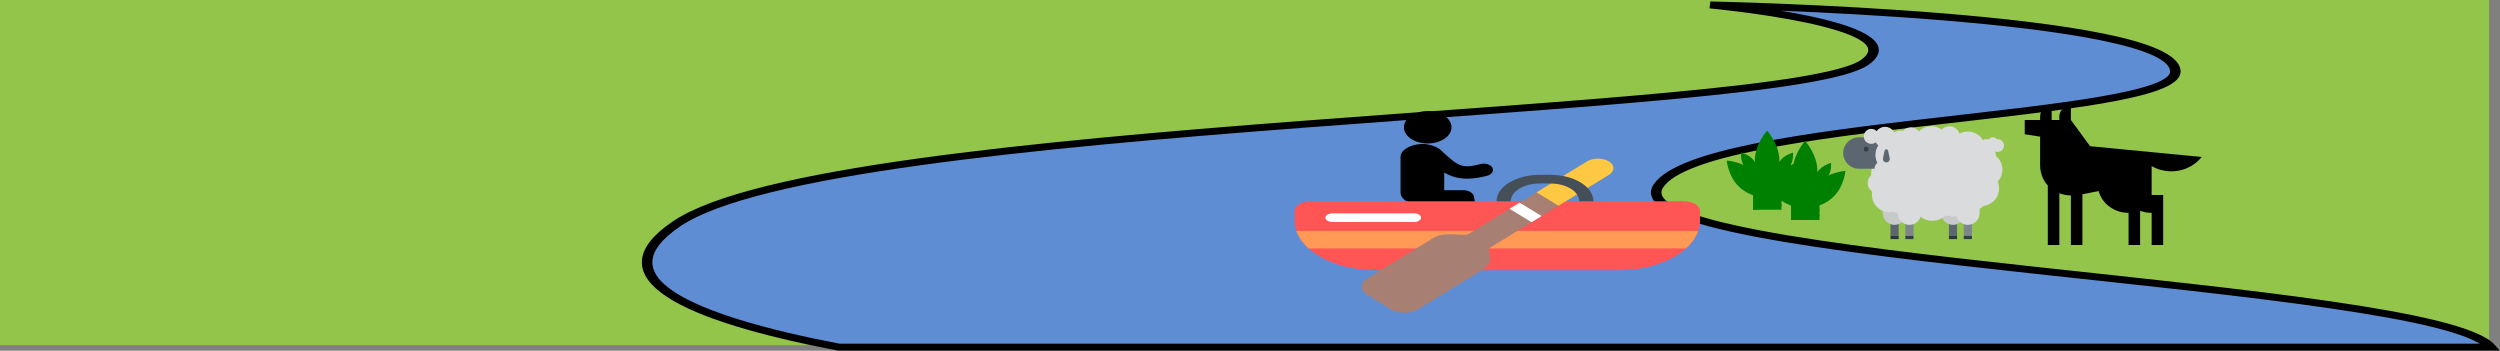 <?xml version="1.0" encoding="UTF-8" standalone="no"?>
<!-- Uploaded to: SVG Repo, www.svgrepo.com, Generator: SVG Repo Mixer Tools -->

<svg
   version="1.1"
   id="Layer_1"
   viewBox="0 0 611.857 85.844"
   xml:space="preserve"
   sodipodi:docname="eniyicozumubuldum-1.svg"
   width="611.857"
   height="85.844"
   inkscape:version="1.2.2 (b0a8486541, 2022-12-01)"
   xmlns:inkscape="http://www.inkscape.org/namespaces/inkscape"
   xmlns:sodipodi="http://sodipodi.sourceforge.net/DTD/sodipodi-0.dtd"
   xmlns="http://www.w3.org/2000/svg"
   xmlns:svg="http://www.w3.org/2000/svg"><rect x="0" y="0" width="611.857" height="85.844" fill="#808080" stroke="none"/><defs
   id="defs59" /><sodipodi:namedview
   id="namedview57"
   pagecolor="#ffffff"
   bordercolor="#000000"
   borderopacity="0.25"
   inkscape:showpageshadow="2"
   inkscape:pageopacity="0.0"
   inkscape:pagecheckerboard="0"
   inkscape:deskcolor="#d1d1d1"
   showgrid="false"
   inkscape:zoom="1.0527344"
   inkscape:cx="226.07792"
   inkscape:cy="53.194804"
   inkscape:window-width="1366"
   inkscape:window-height="675"
   inkscape:window-x="0"
   inkscape:window-y="0"
   inkscape:window-maximized="1"
   inkscape:current-layer="g11653-7-7-0-7" />













<g
   id="g11653-7-7-0-7"
   transform="matrix(1.044,0,0,0.689,0,-1.121)"><rect
     x="0"
     y="1.626"
     style="fill:#94c54b;stroke-width:0.66"
     width="583.52"
     height="122.609"
     id="rect2-8-2-0-5"
     ry="0" /><path
     style="fill:#5f8dd3;stroke:#000000;stroke-width:2.467;stroke-dasharray:none;stroke-opacity:1"
     d="m 388.806,67.606 c 10.625,-23.72 121.155,-23.664 121.155,-40.567 0,-20.283 -109.039,-23.664 -109.039,-23.664 0,0 48.462,6.761 36.346,20.283 -17.631,19.678 -242.309,20.283 -278.655,57.469 -18.522,18.949 2.239,33.41 37.954,43.806 H 583.897 C 570.538,101.411 376.691,94.65 388.806,67.606 Z"
     id="path16-5-1-1-6" /><g
     id="g19738-0-3-4"
     transform="matrix(0.407,0,0,0.419,322.852,39.947)"><path
       d="m 29.099,30.157 c 7.571,0 13.708,-6.138 13.708,-13.71 0,-7.567 -6.137,-13.705 -13.708,-13.705 -7.572,0 -13.708,6.138 -13.708,13.707 0.002,7.572 6.136,13.708 13.708,13.708 z"
       id="path2-1-3-3" /><path
       d="m 55.762,75.327 c -0.37,-3.172 -3.056,-5.565 -6.25,-5.565 h -0.003 l -10.903,0.01 V 54.786 c 3.657,3.206 7.794,5.232 13.195,5.232 3.294,0 7.064,-0.757 11.476,-2.446 2.746,-1.051 4.119,-4.127 3.066,-6.872 -1.049,-2.745 -4.127,-4.116 -6.871,-3.067 -10.744,4.116 -12.862,1.819 -22.302,-11.082 -0.02,-0.028 -0.045,-0.048 -0.068,-0.078 -1.808,-2.82 -4.979,-4.723 -8.007,-5.466 0,0 -1.441,-0.434 -2.977,-0.399 -1.471,0.031 -3.107,0.375 -3.107,0.375 l -0.042,0.005 c -4.611,1.131 -9.522,4.886 -9.522,10.522 l 0.003,30.257 c 0,6.578 6.531,10.648 12.578,10.645 0.338,0 0.675,-0.027 1.012,-0.052 l 16.873,-0.013 3.599,31.068 c 0.373,3.205 3.094,5.564 6.241,5.564 0.241,0 0.486,-0.015 0.735,-0.045 3.447,-0.397 5.922,-3.521 5.521,-6.972 z"
       id="path4-3-0-0" /></g><g
     id="g522-2-7-0-02"
     transform="matrix(-0.081,0,0,0.114,516.125,34.729)"
     style="fill:#000000"><path
       style="fill:#000000"
       d="m 467.478,72.348 c 0,-18.442 -14.95,-33.391 -33.391,-33.391 v 44.522 l 17.438,12.986 15.953,-12.986 z"
       id="path490-3-7-0-5" /><path
       style="fill:#000000"
       d="m 411.826,287.165 v 185.878 h 33.391 V 287.744 c -11.501,0 -17.438,-0.579 -33.391,-0.579 z"
       id="path492-07-6-2-3" /><g
       id="g498-7-3-2-8"
       style="fill:#000000">
	<path
   style="fill:#000000"
   d="M 512,83.478 H 411.826 v -11.13 c 0,-18.442 -14.95,-33.391 -33.391,-33.391 v 44.522 l -55.652,81.753 -27.826,68.508 27.826,76.466 22.261,4.687 v 158.151 h 33.391 V 318.718 c 11.94,-0.383 23.179,-2.784 33.391,-6.949 13.035,-5.315 24.395,-13.499 33.391,-24.026 13.98,-16.356 22.261,-38.359 22.261,-64.022 V 135.42 L 512,128 Z"
   id="path494-7-9-2-5" />
	<path
   style="fill:#000000"
   d="m 178.087,274.551 v 198.492 h 33.391 V 372.87 c 41.886,0 76.997,-28.928 86.495,-67.89 0,-0.001 -43.828,-59.368 -119.886,-30.429 z"
   id="path496-6-1-4-0" />
</g><path
       style="fill:#000000"
       d="m 233.739,174.442 -52.313,51.134 c 0,2.547 52.181,63.31 51.971,65.802 l 64.575,13.601 24.81,5.226 V 165.231 Z"
       id="path500-91-0-7-5" /><path
       style="fill:#000000"
       d="m 0,198.776 c 21.994,30.254 59.069,48.279 98.95,44.111 16.801,-1.756 32.293,-7.275 45.746,-15.615 v 89.945 h -33.391 v 155.826 h 33.391 V 372.87 c 11.813,0 23.077,-2.321 33.391,-6.497 30.404,-12.311 52.445,-40.915 55.31,-74.993 0.209,-2.492 0.342,-5.006 0.342,-7.552 V 174.443 Z"
       id="path502-1-4-9-66" /><rect
       x="183.652"
       y="210.365"
       style="fill:#000000"
       width="33.391"
       height="33.391"
       id="rect504-9-1-8-7" /><rect
       x="250.435"
       y="228.174"
       style="fill:#000000"
       width="33.391"
       height="33.391"
       id="rect506-0-1-5-3" /></g><g
     id="g8683-9-7-6-4"
     transform="matrix(-0.088,0,0,0.133,469.786,38.035)">
	<g
   id="g8639-2-0-4-0">
		<g
   id="g8635-1-7-3-8">
			<rect
   x="124.926"
   y="315.896"
   style="fill:#5c6670"
   width="21.807"
   height="40.332"
   id="rect8631-77-4-7-0" />
			<rect
   x="124.926"
   y="356.228"
   style="fill:#2d3740"
   width="21.807"
   height="8.666"
   id="rect8633-97-5-5-8" />
		</g>
		<path
   style="fill:#c8c9c9"
   d="m 104.387,258.125 c 0,-17.365 14.078,-31.441 31.443,-31.441 17.365,0 31.441,14.076 31.441,31.441 v 37.232 c 0,17.365 -14.076,31.441 -31.441,31.441 -17.365,0 -31.443,-14.076 -31.443,-31.441 z"
   id="path8637-62-3-8-1" />
	</g>
	<g
   id="g8649-7-0-1-5">
		<g
   id="g8645-15-7-0-3">
			<rect
   x="280.49"
   y="315.896"
   style="fill:#5c6670"
   width="21.807"
   height="40.332"
   id="rect8641-8-2-9-5" />
			<rect
   x="280.49"
   y="356.228"
   style="fill:#2d3740"
   width="21.807"
   height="8.666"
   id="rect8643-8-9-3-1" />
		</g>
		<path
   style="fill:#c8c9c9"
   d="m 259.951,258.125 c 0,-17.365 14.078,-31.441 31.443,-31.441 17.365,0 31.441,14.076 31.441,31.441 v 37.232 c 0,17.365 -14.076,31.441 -31.441,31.441 -17.365,0 -31.443,-14.076 -31.443,-31.441 z"
   id="path8647-4-9-0-1" />
	</g>
	<g
   id="g8659-5-3-2-4">
		<g
   id="g8655-6-0-6-0">
			<rect
   x="85.367"
   y="315.896"
   style="fill:#7d868c"
   width="21.807"
   height="40.332"
   id="rect8651-56-2-4-1" />
			<rect
   x="85.367"
   y="356.228"
   style="fill:#333e48"
   width="21.807"
   height="8.666"
   id="rect8653-8-7-3-1" />
		</g>
		<path
   style="fill:#dadbdc"
   d="m 64.828,258.125 c 0,-17.365 14.077,-31.441 31.442,-31.441 17.365,0 31.442,14.076 31.442,31.441 v 37.232 c 0,17.365 -14.077,31.441 -31.442,31.441 -17.365,0 -31.442,-14.076 -31.442,-31.441 z"
   id="path8657-48-9-8-8" />
	</g>
	<g
   id="g8669-83-9-6-5">
		<g
   id="g8665-8-5-7-7">
			<rect
   x="240.932"
   y="315.896"
   style="fill:#7d868c"
   width="21.807"
   height="40.332"
   id="rect8661-75-2-0-8" />
			<rect
   x="240.932"
   y="356.228"
   style="fill:#333e48"
   width="21.807"
   height="8.666"
   id="rect8663-2-0-8-5" />
		</g>
		<path
   style="fill:#dadbdc"
   d="m 220.393,258.125 c 0,-17.365 14.077,-31.441 31.442,-31.441 17.365,0 31.442,14.076 31.442,31.441 v 37.232 c 0,17.365 -14.077,31.441 -31.442,31.441 -17.365,0 -31.442,-14.076 -31.442,-31.441 z"
   id="path8667-4-8-1-1" />
	</g>
	<path
   style="fill:#dadbdc"
   d="m 363.014,214.971 c 0,-8.082 -3.428,-15.359 -8.904,-20.471 -0.824,-36.938 -20.643,-69.186 -50.075,-87.369 0.206,-1.367 0.313,-2.766 0.313,-4.191 0,-15.463 -12.536,-28 -28,-28 -2.433,0 -4.793,0.313 -7.043,0.895 -5.129,-5.787 -12.615,-9.439 -20.957,-9.439 -8.904,0 -16.832,4.16 -21.96,10.639 -8.49,-8.395 -20.157,-13.58 -33.04,-13.58 -10.281,0 -19.785,3.311 -27.523,8.912 -5.111,-5.48 -12.391,-8.912 -20.477,-8.912 -12.553,0 -23.176,8.262 -26.73,19.643 -6.646,-3.598 -14.258,-5.643 -22.347,-5.643 -17.181,0 -32.202,9.221 -40.398,22.983 -2.646,-1.667 -5.77,-2.646 -9.128,-2.646 -2.074,0 -4.053,0.387 -5.893,1.061 -2.463,-3.594 -6.595,-5.955 -11.28,-5.955 -4.256,0 -8.056,1.945 -10.563,4.995 C 18.406,97.83 17.795,97.792 17.175,97.792 7.689,97.791 0,105.48 0,114.965 c 0,9.485 7.689,17.174 17.174,17.174 2.561,0 4.979,-0.578 7.158,-1.588 -1.959,3.767 -3.095,8.03 -3.149,12.557 -10.39,8.621 -17.009,21.629 -17.009,36.185 0,12.426 4.832,23.719 12.707,32.123 -2.387,5.631 -3.707,11.824 -3.707,18.326 0,24.064 18.092,43.893 41.412,46.658 18.527,16.152 42.749,25.938 69.259,25.938 h 0.979 c 3.47,1.541 7.309,2.404 11.35,2.404 4.041,0 7.88,-0.863 11.35,-2.404 h 8.961 c 9.014,8.406 21.104,13.559 34.4,13.559 13.299,0 25.387,-5.152 34.401,-13.559 h 23.411 c 16.447,0 32.014,-3.768 45.887,-10.484 3.299,0.732 6.723,1.133 10.242,1.133 25.957,0 47,-21.043 47,-47 0,-2.77 -0.254,-5.477 -0.713,-8.113 7.196,-5.067 11.901,-13.435 11.901,-22.903 z"
   id="path8671-50-3-9-6" />
	<g
   id="g8681-5-5-8-0">
		<path
   style="fill:#5c6670"
   d="m 386.346,92.971 c 23.197,0 42.002,18.805 42.002,42.004 0,23.195 -18.805,42 -42.002,42 h -49.733 c -23.196,0 -42.001,-18.805 -42.001,-42 0,-23.199 18.805,-42.004 42.001,-42.004 0,0 49.733,0 49.733,0 z"
   id="path8673-73-9-1-9" />
		<circle
   style="fill:#333e48"
   cx="367.015"
   cy="124.453"
   r="6.487"
   id="circle8675-2-6-6-1" />
		<path
   style="fill:#dadbdc"
   d="m 353.49,70.43 c -5.527,0 -10.53,2.242 -14.151,5.863 -5.103,-6.869 -13.276,-11.322 -22.491,-11.322 -15.464,0 -28,12.537 -28,28 0,0.154 0.01,0.305 0.012,0.457 -22.885,3.162 -40.512,22.789 -40.512,46.543 0,25.957 21.043,47 47,47 3.945,0 7.774,-0.492 11.436,-1.408 3.217,6.748 10.08,11.424 18.053,11.424 11.053,0 20.012,-8.961 20.012,-20.012 0,-6.365 -2.982,-12.025 -7.615,-15.689 3.264,-6.4 5.115,-13.639 5.115,-21.314 0,-9.412 -2.777,-18.17 -7.542,-25.521 2.681,-2.244 4.937,-4.977 6.625,-8.066 3.357,2.543 7.525,4.07 12.06,4.07 11.052,0 20.012,-8.961 20.012,-20.012 0,-11.051 -8.962,-20.013 -20.014,-20.013 z"
   id="path8677-7-5-4-2" />
		<path
   style="fill:#5c6670"
   d="m 318.014,128.896 4.334,19.998 c 1.077,4.971 -2.079,9.873 -7.05,10.951 -4.971,1.076 -9.873,-2.08 -10.95,-7.051 -0.285,-1.313 -0.262,-2.666 0,-3.9 l 4.334,-19.998 c 0.559,-2.578 3.1,-4.215 5.678,-3.656 1.885,0.408 3.268,1.885 3.654,3.656 z"
   id="path8679-2-6-8-4" />
	</g>
</g><g
     id="g465-2-1-8-9"
     transform="matrix(0.222,0,0,0.206,303.495,41.276)">
	<path
   style="fill:#ff5555"
   d="m 0,171.192 c 0,-9.149 7.416,-16.566 16.566,-16.566 H 411.52 c 9.148,0 16.564,7.416 16.564,16.566 l 0.002,16.564 c 0,47.334 -38.371,85.704 -85.705,85.704 H 85.705 C 38.371,273.461 0,235.091 0,187.757 Z"
   id="path449-10-8-4-0" />
	<path
   style="fill:#ff9955"
   d="m 1.867,205.577 c 2.343,11.074 6.818,21.358 12.984,30.4 h 398.383 c 6.166,-9.043 10.642,-19.326 12.984,-30.4 z"
   id="path451-5-1-0-1" />
	<g
   id="g459-8-3-8-4">
		<path
   style="fill:#a77f73"
   d="M 308.749,85.869 183.898,210.72 c -5.894,5.894 -23.86,-6.418 -38.003,7.724 L 76.6,287.74 c -7.778,7.778 -7.778,20.506 0,28.284 l 25.156,25.156 c 7.778,7.778 20.506,7.778 28.284,0 l 69.297,-69.296 c 14.132,-14.134 1.848,-32.086 7.712,-37.991 L 331.911,109.03 Z"
   id="path453-5-8-4-4" />
		<path
   style="fill:#ffc843"
   d="m 331.911,85.869 c -6.396,-6.396 -16.766,-6.396 -23.162,0 l -53.274,53.273 23.162,23.162 53.273,-53.274 c 6.397,-6.395 6.398,-16.766 10e-4,-23.161 z"
   id="path455-5-9-2-3" />
		
			<rect
   x="227.517"
   y="166.385"
   transform="matrix(0.707,0.707,-0.707,0.707,194.39,-121.529)"
   style="fill:#ffffff"
   width="32.755"
   height="15.001"
   id="rect457-07-2-5-2" />
	</g>
	<path
   style="fill:#454f58"
   d="m 315.589,154.627 h -15 c 0,-16.922 -13.768,-30.689 -30.689,-30.689 h -10.994 c -16.922,0 -30.689,13.768 -30.689,30.689 h -15 c 0,-25.193 20.496,-45.689 45.689,-45.689 H 269.9 c 25.193,-0.001 45.689,20.495 45.689,45.689 z"
   id="path461-3-4-4-5" />
	<path
   style="fill:#ffffff"
   d="m 126.043,190.362 h -86 c -4.143,0 -7.5,-3.357 -7.5,-7.5 0,-4.143 3.357,-7.5 7.5,-7.5 h 86 c 4.143,0 7.5,3.357 7.5,7.5 0,4.143 -3.357,7.5 -7.5,7.5 z"
   id="path463-8-5-2-1" />
</g><g
     id="g25230-4-3"
     transform="matrix(0.753,0,0,0.885,77.416,2.335)"><g
       id="g447-9-3-30-8-2"
       transform="matrix(-0.051,0,0,0.062,460.398,51.624)"
       style="fill:#008000"><rect
         x="168.445"
         y="412.267"
         style="fill:#008000"
         width="173.46"
         height="99.733"
         id="rect349-2-1-2-57-6" /><path
         style="fill:#008000"
         d="m 312.127,292.149 c 10.88,-28.608 18.982,-61.79 18.982,-97.175 C 331.11,87.293 256.073,0 256.073,0 c 0,0 -75.037,87.293 -75.037,194.974 0,35.55 8.179,68.878 19.136,97.576 v 116.399 l 55.39,26.313 60.026,-30.32 z"
         id="path351-7-38-0-6-0" /><path
         style="fill:#008000"
         d="m 180.329,269.671 c 68.004,68.004 75.745,170.521 75.745,170.521 0,0 -102.517,-7.739 -170.521,-75.745 C 17.549,296.441 9.807,193.926 9.807,193.926 c 0,0 102.518,7.741 170.522,75.745 z"
         id="path353-36-7-7-6-6" /><g
         id="g363-47-9-4-9-9"
         style="fill:#008000">
	<path
   style="fill:#008000"
   d="m 256.073,447.729 c -1.928,0 -3.858,-0.736 -5.329,-2.207 L 36.395,231.173 c -2.943,-2.944 -2.943,-7.715 0,-10.659 2.943,-2.942 7.715,-2.942 10.658,0 l 214.349,214.348 c 2.943,2.944 2.943,7.715 0,10.659 -1.471,1.471 -3.4,2.208 -5.329,2.208 z"
   id="path355-9-38-7-1-6" />
	<path
   style="fill:#008000"
   d="m 149.788,341.443 h -42.325 c -4.162,0 -7.537,-3.373 -7.537,-7.537 0,-4.163 3.374,-7.536 7.537,-7.536 h 34.789 v -34.787 c 0,-4.163 3.374,-7.536 7.536,-7.536 4.162,0 7.536,3.373 7.536,7.536 v 42.324 c 10e-4,4.163 -3.374,7.536 -7.536,7.536 z"
   id="path357-7-8-3-4-8" />
	<path
   style="fill:#008000"
   d="m 188.242,379.899 h -42.324 c -4.162,0 -7.537,-3.373 -7.537,-7.536 0,-4.163 3.374,-7.536 7.537,-7.536 h 34.787 v -34.789 c 0,-4.163 3.374,-7.536 7.537,-7.536 4.163,0 7.536,3.373 7.536,7.536 v 42.325 c 0.001,4.163 -3.374,7.536 -7.536,7.536 z"
   id="path359-2-4-0-3-0" />
	<path
   style="fill:#008000"
   d="M 111.327,302.983 H 69.002 c -4.162,0 -7.537,-3.373 -7.537,-7.536 0,-4.163 3.374,-7.536 7.537,-7.536 h 34.789 v -34.788 c 0,-4.163 3.374,-7.536 7.537,-7.536 4.162,0 7.536,3.373 7.536,7.536 v 42.324 c -0.001,4.162 -3.375,7.536 -7.537,7.536 z"
   id="path361-2-00-1-6-8" />
</g><path
         style="fill:#008000"
         d="m 426.448,364.448 c -68.004,68.004 -170.521,75.745 -170.521,75.745 0,0 7.739,-102.517 75.745,-170.521 68.006,-68.004 170.521,-75.745 170.521,-75.745 0,0 -7.74,102.517 -75.745,170.521 z"
         id="path365-1-8-6-7-6" /><g
         id="g375-6-6-7-6-7"
         style="fill:#008000">
	<path
   style="fill:#008000"
   d="m 255.926,447.729 c -1.928,0 -3.858,-0.736 -5.329,-2.207 -2.943,-2.944 -2.943,-7.715 0,-10.659 L 460.464,224.997 c 2.943,-2.942 7.715,-2.942 10.658,0 2.943,2.944 2.943,7.715 0,10.659 L 261.255,445.522 c -1.471,1.47 -3.4,2.207 -5.329,2.207 z"
   id="path367-3-8-5-9-5" />
	<path
   style="fill:#008000"
   d="m 404.536,341.443 h -42.325 c -4.162,0 -7.537,-3.373 -7.537,-7.537 v -42.324 c 0,-4.163 3.374,-7.536 7.537,-7.536 4.162,0 7.536,3.373 7.536,7.536 v 34.787 h 34.788 c 4.162,0 7.537,3.373 7.537,7.536 0,4.165 -3.374,7.538 -7.536,7.538 z"
   id="path369-0-23-7-7-4" />
	<path
   style="fill:#008000"
   d="m 366.081,379.899 h -42.324 c -4.162,0 -7.536,-3.373 -7.536,-7.536 v -42.325 c 0,-4.163 3.374,-7.536 7.536,-7.536 4.162,0 7.536,3.373 7.536,7.536 v 34.789 h 34.788 c 4.162,0 7.536,3.373 7.536,7.536 0,4.163 -3.374,7.536 -7.536,7.536 z"
   id="path371-2-85-8-6-4" />
	<path
   style="fill:#008000"
   d="m 442.997,302.983 h -42.325 c -4.162,0 -7.536,-3.373 -7.536,-7.536 v -42.324 c 0,-4.163 3.374,-7.536 7.536,-7.536 4.162,0 7.536,3.373 7.536,7.536 v 34.788 h 34.789 c 4.162,0 7.536,3.373 7.536,7.536 0,4.163 -3.374,7.536 -7.536,7.536 z"
   id="path373-1-05-8-0-6" />
</g><path
         style="fill:#008000"
         d="m 392.308,236.992 c -28.687,41.604 -80.933,55.34 -80.933,55.34 0,0 -5.736,-53.717 22.95,-95.321 28.686,-41.604 80.933,-55.34 80.933,-55.34 0,0 5.736,53.717 -22.95,95.321 z"
         id="path377-56-9-9-9-0" /><g
         id="g383-50-2-0-0-5"
         style="fill:#008000">
	<path
   style="fill:#008000"
   d="m 328.606,275.133 c -1.475,0 -2.965,-0.432 -4.271,-1.332 -3.427,-2.363 -4.29,-7.056 -1.926,-10.484 l 68.805,-100.19 c 2.362,-3.425 7.055,-4.29 10.483,-1.926 3.428,2.364 4.29,7.056 1.926,10.484 l -68.805,100.19 c -1.463,2.118 -3.817,3.258 -6.212,3.258 z"
   id="path379-0-6-78-7-5" />
	<path
   style="fill:#008000"
   d="m 356.2,234.847 c -3.566,0 -6.736,-2.541 -7.404,-6.176 l -4.019,-21.874 c -0.753,-4.094 1.956,-8.022 6.05,-8.774 4.094,-0.746 8.022,1.956 8.774,6.05 l 2.658,14.461 14.462,-2.658 c 4.096,-0.746 8.022,1.956 8.774,6.05 0.753,4.094 -1.956,8.022 -6.05,8.774 l -21.874,4.019 c -0.461,0.087 -0.919,0.128 -1.371,0.128 z"
   id="path381-3-8-0-6-3" />
</g><path
         style="fill:#008000"
         d="m 120.692,237.621 c 28.687,41.604 80.933,55.34 80.933,55.34 0,0 5.736,-53.717 -22.95,-95.321 -28.686,-41.604 -80.933,-55.34 -80.933,-55.34 0,0 -5.737,53.717 22.95,95.321 z"
         id="path385-4-52-31-6-9" /><g
         id="g399-6-8-0-8-1"
         style="fill:#008000">
	<path
   style="fill:#008000"
   d="m 183.548,277.13 c -2.395,0 -4.749,-1.139 -6.211,-3.259 l -64.378,-96.145 c -2.363,-3.427 -1.5,-8.12 1.926,-10.484 3.428,-2.361 8.12,-1.5 10.483,1.926 l 64.378,96.145 c 2.363,3.427 1.5,8.12 -1.926,10.484 -1.307,0.9 -2.797,1.333 -4.272,1.333 z"
   id="path387-60-3-3-7-5" />
	<path
   style="fill:#008000"
   d="m 156.799,235.476 c -0.452,0 -0.91,-0.04 -1.371,-0.125 l -21.874,-4.019 c -4.094,-0.753 -6.803,-4.681 -6.05,-8.775 0.753,-4.093 4.683,-6.801 8.774,-6.05 l 14.462,2.658 2.658,-14.461 c 0.753,-4.094 4.688,-6.799 8.774,-6.05 4.094,0.753 6.803,4.681 6.05,8.775 l -4.019,21.874 c -0.668,3.63 -3.838,6.173 -7.404,6.173 z"
   id="path389-2-6-6-7-0" />
	<path
   style="fill:#008000"
   d="m 256.073,434.862 c -4.162,0 -7.536,-3.394 -7.536,-7.583 V 34.954 c 0,-4.188 3.374,-7.583 7.536,-7.583 4.162,0 7.537,3.394 7.537,7.583 V 427.28 c -0.001,4.188 -3.375,7.582 -7.537,7.582 z"
   id="path391-5-7-7-6-4" />
	<path
   style="fill:#008000"
   d="m 256.073,229.188 c -1.999,0 -3.916,-0.794 -5.329,-2.207 l -33.509,-33.51 c -2.943,-2.944 -2.943,-7.715 0,-10.659 2.943,-2.942 7.715,-2.942 10.658,0 l 28.18,28.182 28.18,-28.182 c 2.943,-2.942 7.715,-2.942 10.658,0 2.943,2.944 2.943,7.715 0,10.659 l -33.509,33.51 c -1.413,1.413 -3.33,2.207 -5.329,2.207 z"
   id="path393-8-8-3-6-9" />
	<path
   style="fill:#008000"
   d="m 256.073,290.08 c -1.999,0 -3.916,-0.794 -5.329,-2.207 l -33.509,-33.51 c -2.943,-2.944 -2.943,-7.715 0,-10.659 2.943,-2.942 7.715,-2.942 10.658,0 l 28.18,28.182 28.18,-28.182 c 2.943,-2.942 7.715,-2.942 10.658,0 2.943,2.944 2.943,7.715 0,10.659 l -33.509,33.51 c -1.413,1.413 -3.33,2.207 -5.329,2.207 z"
   id="path395-9-7-2-53-6" />
	<path
   style="fill:#008000"
   d="m 256.073,168.287 c -1.928,0 -3.858,-0.736 -5.329,-2.207 l -33.509,-33.509 c -2.943,-2.944 -2.943,-7.715 0,-10.659 2.943,-2.942 7.715,-2.942 10.658,0 l 28.18,28.18 28.18,-28.18 c 2.943,-2.942 7.715,-2.942 10.658,0 2.943,2.944 2.943,7.715 0,10.659 l -33.509,33.509 c -1.471,1.472 -3.4,2.207 -5.329,2.207 z"
   id="path397-50-2-2-7-7" />
</g><g
         id="g405-6-6-1-6-4"
         style="fill:#008000">
	<polyline
   style="fill:#008000"
   points="341.865,482.117 168.403,455.818 168.477,440.586 341.905,467.193  "
   id="polyline401-0-6-5-9-3" />
	<polygon
   style="fill:#008000"
   points="341.865,500.355 168.403,474.448 168.403,489.676 317.547,511.962 341.865,511.962 "
   id="polygon403-8-2-3-7-0" />
</g><g
         style="opacity:0.21;fill:#008000"
         id="g409-3-97-3-2-9">
	<path
   style="fill:#008000"
   d="m 400.939,222.166 c 18.799,-38.489 14.319,-80.495 14.319,-80.495 0,0 -37.863,9.96 -66.823,38.59 -12.648,89.188 -48.237,204.494 -145.938,249.387 17.214,4.909 31.833,7.618 41.428,9.055 l 5.901,5.901 c 0.232,0.32 0.483,0.63 0.772,0.918 1.471,1.471 3.4,2.207 5.329,2.207 0.024,0 0.049,-0.003 0.073,-0.003 0.024,0 0.049,0.003 0.073,0.003 1.928,0 3.858,-0.736 5.329,-2.207 0.288,-0.288 0.54,-0.599 0.772,-0.918 l 5.901,-5.901 c 29.127,-4.363 104.552,-20.434 158.373,-74.255 68.004,-68.004 75.745,-170.522 75.745,-170.522 0,0 -48.713,3.681 -101.254,28.24 z"
   id="path407-78-0-8-64-6" />
</g></g><g
       id="g447-9-3-3-2-0-6"
       transform="matrix(-0.051,0,0,0.062,472.225,55.758)"
       style="fill:#008000"><rect
         x="168.445"
         y="412.267"
         style="fill:#008000"
         width="173.46"
         height="99.733"
         id="rect349-2-1-7-8-75-0" /><path
         style="fill:#008000"
         d="m 312.127,292.149 c 10.88,-28.608 18.982,-61.79 18.982,-97.175 C 331.11,87.293 256.073,0 256.073,0 c 0,0 -75.037,87.293 -75.037,194.974 0,35.55 8.179,68.878 19.136,97.576 v 116.399 l 55.39,26.313 60.026,-30.32 z"
         id="path351-7-38-2-5-40-4" /><path
         style="fill:#008000"
         d="m 180.329,269.671 c 68.004,68.004 75.745,170.521 75.745,170.521 0,0 -102.517,-7.739 -170.521,-75.745 C 17.549,296.441 9.807,193.926 9.807,193.926 c 0,0 102.518,7.741 170.522,75.745 z"
         id="path353-36-7-3-8-1-5" /><g
         id="g363-47-9-5-0-2-8"
         style="fill:#008000">
	<path
   style="fill:#008000"
   d="m 256.073,447.729 c -1.928,0 -3.858,-0.736 -5.329,-2.207 L 36.395,231.173 c -2.943,-2.944 -2.943,-7.715 0,-10.659 2.943,-2.942 7.715,-2.942 10.658,0 l 214.349,214.348 c 2.943,2.944 2.943,7.715 0,10.659 -1.471,1.471 -3.4,2.208 -5.329,2.208 z"
   id="path355-9-38-1-8-8-2" />
	<path
   style="fill:#008000"
   d="m 149.788,341.443 h -42.325 c -4.162,0 -7.537,-3.373 -7.537,-7.537 0,-4.163 3.374,-7.536 7.537,-7.536 h 34.789 v -34.787 c 0,-4.163 3.374,-7.536 7.536,-7.536 4.162,0 7.536,3.373 7.536,7.536 v 42.324 c 10e-4,4.163 -3.374,7.536 -7.536,7.536 z"
   id="path357-7-8-7-6-01-8" />
	<path
   style="fill:#008000"
   d="m 188.242,379.899 h -42.324 c -4.162,0 -7.537,-3.373 -7.537,-7.536 0,-4.163 3.374,-7.536 7.537,-7.536 h 34.787 v -34.789 c 0,-4.163 3.374,-7.536 7.537,-7.536 4.163,0 7.536,3.373 7.536,7.536 v 42.325 c 0.001,4.163 -3.374,7.536 -7.536,7.536 z"
   id="path359-2-4-8-9-5-6" />
	<path
   style="fill:#008000"
   d="M 111.327,302.983 H 69.002 c -4.162,0 -7.537,-3.373 -7.537,-7.536 0,-4.163 3.374,-7.536 7.537,-7.536 h 34.789 v -34.788 c 0,-4.163 3.374,-7.536 7.537,-7.536 4.162,0 7.536,3.373 7.536,7.536 v 42.324 c -0.001,4.162 -3.375,7.536 -7.537,7.536 z"
   id="path361-2-00-9-3-2-8" />
</g><path
         style="fill:#008000"
         d="m 426.448,364.448 c -68.004,68.004 -170.521,75.745 -170.521,75.745 0,0 7.739,-102.517 75.745,-170.521 68.006,-68.004 170.521,-75.745 170.521,-75.745 0,0 -7.74,102.517 -75.745,170.521 z"
         id="path365-1-8-4-3-0-5" /><g
         id="g375-6-6-1-7-7-3"
         style="fill:#008000">
	<path
   style="fill:#008000"
   d="m 255.926,447.729 c -1.928,0 -3.858,-0.736 -5.329,-2.207 -2.943,-2.944 -2.943,-7.715 0,-10.659 L 460.464,224.997 c 2.943,-2.942 7.715,-2.942 10.658,0 2.943,2.944 2.943,7.715 0,10.659 L 261.255,445.522 c -1.471,1.47 -3.4,2.207 -5.329,2.207 z"
   id="path367-3-8-6-4-1-4" />
	<path
   style="fill:#008000"
   d="m 404.536,341.443 h -42.325 c -4.162,0 -7.537,-3.373 -7.537,-7.537 v -42.324 c 0,-4.163 3.374,-7.536 7.537,-7.536 4.162,0 7.536,3.373 7.536,7.536 v 34.787 h 34.788 c 4.162,0 7.537,3.373 7.537,7.536 0,4.165 -3.374,7.538 -7.536,7.538 z"
   id="path369-0-23-4-3-6-0" />
	<path
   style="fill:#008000"
   d="m 366.081,379.899 h -42.324 c -4.162,0 -7.536,-3.373 -7.536,-7.536 v -42.325 c 0,-4.163 3.374,-7.536 7.536,-7.536 4.162,0 7.536,3.373 7.536,7.536 v 34.789 h 34.788 c 4.162,0 7.536,3.373 7.536,7.536 0,4.163 -3.374,7.536 -7.536,7.536 z"
   id="path371-2-85-3-7-4-1" />
	<path
   style="fill:#008000"
   d="m 442.997,302.983 h -42.325 c -4.162,0 -7.536,-3.373 -7.536,-7.536 v -42.324 c 0,-4.163 3.374,-7.536 7.536,-7.536 4.162,0 7.536,3.373 7.536,7.536 v 34.788 h 34.789 c 4.162,0 7.536,3.373 7.536,7.536 0,4.163 -3.374,7.536 -7.536,7.536 z"
   id="path373-1-05-5-1-9-7" />
</g><path
         style="fill:#008000"
         d="m 392.308,236.992 c -28.687,41.604 -80.933,55.34 -80.933,55.34 0,0 -5.736,-53.717 22.95,-95.321 28.686,-41.604 80.933,-55.34 80.933,-55.34 0,0 5.736,53.717 -22.95,95.321 z"
         id="path377-56-9-4-3-5-7" /><g
         id="g383-50-2-8-9-3-8"
         style="fill:#008000">
	<path
   style="fill:#008000"
   d="m 328.606,275.133 c -1.475,0 -2.965,-0.432 -4.271,-1.332 -3.427,-2.363 -4.29,-7.056 -1.926,-10.484 l 68.805,-100.19 c 2.362,-3.425 7.055,-4.29 10.483,-1.926 3.428,2.364 4.29,7.056 1.926,10.484 l -68.805,100.19 c -1.463,2.118 -3.817,3.258 -6.212,3.258 z"
   id="path379-0-6-7-6-5-0" />
	<path
   style="fill:#008000"
   d="m 356.2,234.847 c -3.566,0 -6.736,-2.541 -7.404,-6.176 l -4.019,-21.874 c -0.753,-4.094 1.956,-8.022 6.05,-8.774 4.094,-0.746 8.022,1.956 8.774,6.05 l 2.658,14.461 14.462,-2.658 c 4.096,-0.746 8.022,1.956 8.774,6.05 0.753,4.094 -1.956,8.022 -6.05,8.774 l -21.874,4.019 c -0.461,0.087 -0.919,0.128 -1.371,0.128 z"
   id="path381-3-8-3-4-1-8" />
</g><path
         style="fill:#008000"
         d="m 120.692,237.621 c 28.687,41.604 80.933,55.34 80.933,55.34 0,0 5.736,-53.717 -22.95,-95.321 -28.686,-41.604 -80.933,-55.34 -80.933,-55.34 0,0 -5.737,53.717 22.95,95.321 z"
         id="path385-4-52-3-2-1-9" /><g
         id="g399-6-8-5-0-0-7"
         style="fill:#008000">
	<path
   style="fill:#008000"
   d="m 183.548,277.13 c -2.395,0 -4.749,-1.139 -6.211,-3.259 l -64.378,-96.145 c -2.363,-3.427 -1.5,-8.12 1.926,-10.484 3.428,-2.361 8.12,-1.5 10.483,1.926 l 64.378,96.145 c 2.363,3.427 1.5,8.12 -1.926,10.484 -1.307,0.9 -2.797,1.333 -4.272,1.333 z"
   id="path387-60-3-0-2-0-8" />
	<path
   style="fill:#008000"
   d="m 156.799,235.476 c -0.452,0 -0.91,-0.04 -1.371,-0.125 l -21.874,-4.019 c -4.094,-0.753 -6.803,-4.681 -6.05,-8.775 0.753,-4.093 4.683,-6.801 8.774,-6.05 l 14.462,2.658 2.658,-14.461 c 0.753,-4.094 4.688,-6.799 8.774,-6.05 4.094,0.753 6.803,4.681 6.05,8.775 l -4.019,21.874 c -0.668,3.63 -3.838,6.173 -7.404,6.173 z"
   id="path389-2-6-1-9-7-3" />
	<path
   style="fill:#008000"
   d="m 256.073,434.862 c -4.162,0 -7.536,-3.394 -7.536,-7.583 V 34.954 c 0,-4.188 3.374,-7.583 7.536,-7.583 4.162,0 7.537,3.394 7.537,7.583 V 427.28 c -0.001,4.188 -3.375,7.582 -7.537,7.582 z"
   id="path391-5-7-4-5-0-9" />
	<path
   style="fill:#008000"
   d="m 256.073,229.188 c -1.999,0 -3.916,-0.794 -5.329,-2.207 l -33.509,-33.51 c -2.943,-2.944 -2.943,-7.715 0,-10.659 2.943,-2.942 7.715,-2.942 10.658,0 l 28.18,28.182 28.18,-28.182 c 2.943,-2.942 7.715,-2.942 10.658,0 2.943,2.944 2.943,7.715 0,10.659 l -33.509,33.51 c -1.413,1.413 -3.33,2.207 -5.329,2.207 z"
   id="path393-8-8-5-7-8-7" />
	<path
   style="fill:#008000"
   d="m 256.073,290.08 c -1.999,0 -3.916,-0.794 -5.329,-2.207 l -33.509,-33.51 c -2.943,-2.944 -2.943,-7.715 0,-10.659 2.943,-2.942 7.715,-2.942 10.658,0 l 28.18,28.182 28.18,-28.182 c 2.943,-2.942 7.715,-2.942 10.658,0 2.943,2.944 2.943,7.715 0,10.659 l -33.509,33.51 c -1.413,1.413 -3.33,2.207 -5.329,2.207 z"
   id="path395-9-7-7-4-1-2" />
	<path
   style="fill:#008000"
   d="m 256.073,168.287 c -1.928,0 -3.858,-0.736 -5.329,-2.207 l -33.509,-33.509 c -2.943,-2.944 -2.943,-7.715 0,-10.659 2.943,-2.942 7.715,-2.942 10.658,0 l 28.18,28.18 28.18,-28.18 c 2.943,-2.942 7.715,-2.942 10.658,0 2.943,2.944 2.943,7.715 0,10.659 l -33.509,33.509 c -1.471,1.472 -3.4,2.207 -5.329,2.207 z"
   id="path397-50-2-0-6-6-5" />
</g><g
         id="g405-6-6-7-4-4-0"
         style="fill:#008000">
	<polyline
   style="fill:#008000"
   points="341.865,482.117 168.403,455.818 168.477,440.586 341.905,467.193  "
   id="polyline401-0-6-8-9-1-2" />
	<polygon
   style="fill:#008000"
   points="317.547,511.962 341.865,511.962 341.865,500.355 168.403,474.448 168.403,489.676 "
   id="polygon403-8-2-9-1-4-4" />
</g><g
         style="opacity:0.21;fill:#008000"
         id="g409-3-97-9-2-9-8">
	<path
   style="fill:#008000"
   d="m 400.939,222.166 c 18.799,-38.489 14.319,-80.495 14.319,-80.495 0,0 -37.863,9.96 -66.823,38.59 -12.648,89.188 -48.237,204.494 -145.938,249.387 17.214,4.909 31.833,7.618 41.428,9.055 l 5.901,5.901 c 0.232,0.32 0.483,0.63 0.772,0.918 1.471,1.471 3.4,2.207 5.329,2.207 0.024,0 0.049,-0.003 0.073,-0.003 0.024,0 0.049,0.003 0.073,0.003 1.928,0 3.858,-0.736 5.329,-2.207 0.288,-0.288 0.54,-0.599 0.772,-0.918 l 5.901,-5.901 c 29.127,-4.363 104.552,-20.434 158.373,-74.255 68.004,-68.004 75.745,-170.522 75.745,-170.522 0,0 -48.713,3.681 -101.254,28.24 z"
   id="path407-78-0-3-3-8-0" />
</g></g></g></g></svg>
